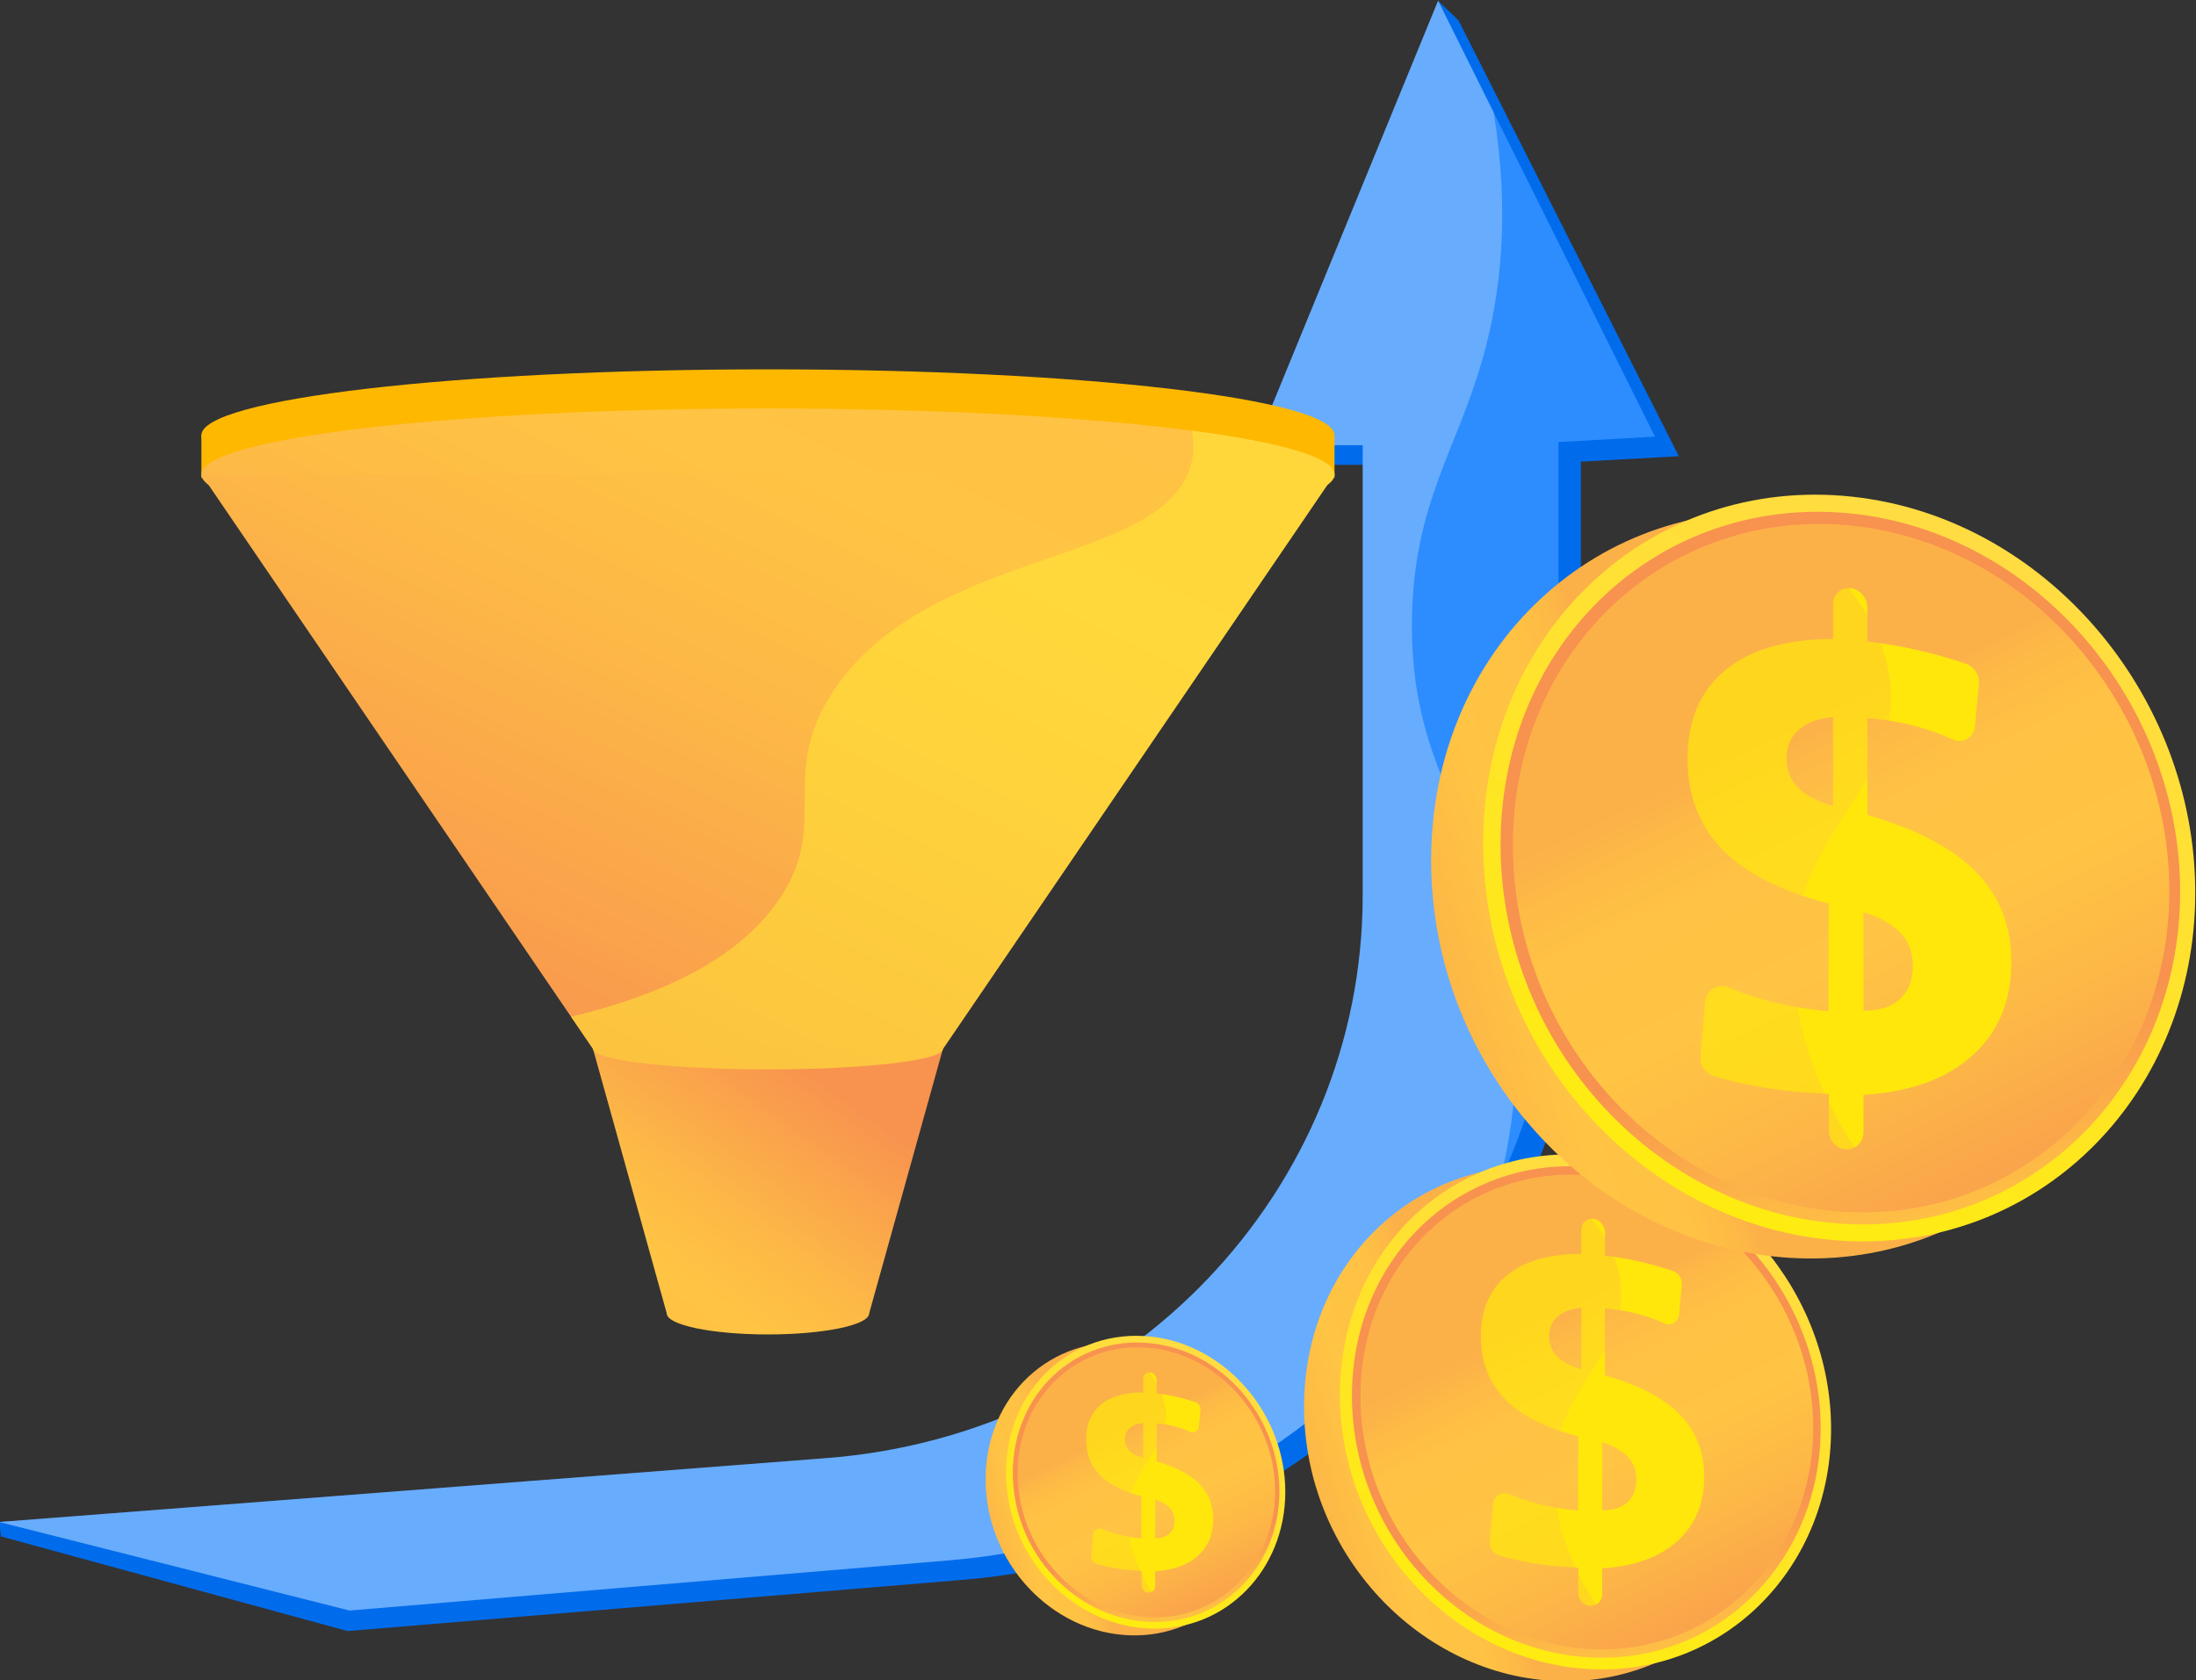 <?xml version="1.0" encoding="UTF-8"?>
<!DOCTYPE svg PUBLIC "-//W3C//DTD SVG 1.1//EN" "http://www.w3.org/Graphics/SVG/1.1/DTD/svg11.dtd">
<!-- Creator: CorelDRAW -->
<svg xmlns="http://www.w3.org/2000/svg" xml:space="preserve" width="124.883mm" height="95.584mm" version="1.1" style="shape-rendering:geometricPrecision; text-rendering:geometricPrecision; image-rendering:optimizeQuality; fill-rule:evenodd; clip-rule:evenodd"
viewBox="0 0 124.883 95.584"
 xmlns:xlink="http://www.w3.org/1999/xlink"
 xmlns:xodm="http://www.corel.com/coreldraw/odm/2003">
 <rect x="0" y="0" width="124.883" height="95.584" fill="#333333" stroke="none"/>
 <defs>
  <style type="text/css">
   <![CDATA[
    .fil26 {fill:none;fill-rule:nonzero}
    .fil0 {fill:#006CEB;fill-rule:nonzero}
    .fil1 {fill:#2D8DFF;fill-rule:nonzero}
    .fil5 {fill:#FFB800;fill-rule:nonzero}
    .fil14 {fill:#FFE70C;fill-rule:nonzero}
    .fil2 {fill:#F4F7FA;fill-rule:nonzero;fill-opacity:0.302}
    .fil9 {fill:#FFEB33;fill-rule:nonzero;fill-opacity:0.502}
    .fil4 {fill:url(#id1);fill-rule:nonzero}
    .fil11 {fill:url(#id2);fill-rule:nonzero}
    .fil21 {fill:url(#id3);fill-rule:nonzero}
    .fil3 {fill:url(#id4);fill-rule:nonzero}
    .fil10 {fill:url(#id5);fill-rule:nonzero}
    .fil17 {fill:url(#id6);fill-rule:nonzero}
    .fil22 {fill:url(#id7);fill-rule:nonzero}
    .fil16 {fill:url(#id8);fill-rule:nonzero}
    .fil13 {fill:url(#id9);fill-rule:nonzero}
    .fil8 {fill:url(#id10);fill-rule:nonzero}
    .fil18 {fill:url(#id11);fill-rule:nonzero}
    .fil19 {fill:url(#id12);fill-rule:nonzero}
    .fil24 {fill:url(#id13);fill-rule:nonzero}
    .fil12 {fill:url(#id14);fill-rule:nonzero}
    .fil7 {fill:url(#id15);fill-rule:nonzero}
    .fil23 {fill:url(#id16);fill-rule:nonzero}
    .fil6 {fill:url(#id17);fill-rule:nonzero}
    .fil15 {fill:url(#id18);fill-rule:nonzero;fill-opacity:0.302}
    .fil20 {fill:url(#id19);fill-rule:nonzero;fill-opacity:0.302}
    .fil25 {fill:url(#id20);fill-rule:nonzero;fill-opacity:0.302}
   ]]>
  </style>
   <clipPath id="id0" style="clip-rule:nonzero">
    <path d="M56.049 95.629l68.792 0 0 -67.492 -68.792 0 0 67.492z"/>
   </clipPath>
  <linearGradient id="id1" gradientUnits="userSpaceOnUse" x1="32.766" y1="78.096" x2="47.318" y2="57.723">
   <stop offset="0" style="stop-opacity:1; stop-color:#FCB148"/>
   <stop offset="0.051" style="stop-opacity:1; stop-color:#FDBA46"/>
   <stop offset="0.141" style="stop-opacity:1; stop-color:#FFC244"/>
   <stop offset="0.322" style="stop-opacity:1; stop-color:#FFC444"/>
   <stop offset="0.49" style="stop-opacity:1; stop-color:#FDB946"/>
   <stop offset="0.78" style="stop-opacity:1; stop-color:#F99C4D"/>
   <stop offset="0.871" style="stop-opacity:1; stop-color:#F8924F"/>
   <stop offset="1" style="stop-opacity:1; stop-color:#F8924F"/>
  </linearGradient>
  <linearGradient id="id2" gradientUnits="userSpaceOnUse" x1="68.749" y1="76.4" x2="60.018" y2="94.311">
   <stop offset="0" style="stop-opacity:1; stop-color:#FFDB44"/>
   <stop offset="1" style="stop-opacity:1; stop-color:#FEEF06"/>
  </linearGradient>
  <linearGradient id="id3" gradientUnits="userSpaceOnUse" xlink:href="#id1" x1="94.678" y1="52.737" x2="70.866" y2="59.901">
  </linearGradient>
  <linearGradient id="id4" gradientUnits="userSpaceOnUse" xlink:href="#id1" x1="37.793" y1="81.8" x2="52.609" y2="61.428">
  </linearGradient>
  <linearGradient id="id5" gradientUnits="userSpaceOnUse" xlink:href="#id1" x1="61.076" y1="85.624" x2="51.816" y2="88.439">
  </linearGradient>
  <linearGradient id="id6" gradientUnits="userSpaceOnUse" xlink:href="#id2" x1="96.266" y1="66.401" x2="81.184" y2="98.129">
  </linearGradient>
  <linearGradient id="id7" gradientUnits="userSpaceOnUse" xlink:href="#id2" x1="113.728" y1="29.42" x2="91.503" y2="75.221">
  </linearGradient>
  <linearGradient id="id8" gradientUnits="userSpaceOnUse" xlink:href="#id1" x1="83.301" y1="82.543" x2="66.897" y2="87.66">
  </linearGradient>
  <linearGradient id="id9" gradientUnits="userSpaceOnUse" xlink:href="#id1" x1="63.722" y1="81.496" x2="70.601" y2="95.313">
  </linearGradient>
  <linearGradient id="id10" gradientUnits="userSpaceOnUse" xlink:href="#id1" x1="54.726" y1="5.865" x2="23.77" y2="70.159">
  </linearGradient>
  <linearGradient id="id11" gradientUnits="userSpaceOnUse" xlink:href="#id1" x1="93.62" y1="100.153" x2="90.71" y2="85.057">
  </linearGradient>
  <linearGradient id="id12" gradientUnits="userSpaceOnUse" xlink:href="#id1" x1="87.799" y1="75.574" x2="99.97" y2="99.625">
  </linearGradient>
  <linearGradient id="id13" gradientUnits="userSpaceOnUse" xlink:href="#id1" x1="101.293" y1="42.414" x2="118.755" y2="77.468">
  </linearGradient>
  <linearGradient id="id14" gradientUnits="userSpaceOnUse" xlink:href="#id1" x1="67.162" y1="95.578" x2="65.309" y2="86.878">
  </linearGradient>
  <linearGradient id="id15" gradientUnits="userSpaceOnUse" xlink:href="#id1" x1="71.13" y1="6.923" x2="36.999" y2="78.361">
  </linearGradient>
  <linearGradient id="id16" gradientUnits="userSpaceOnUse" xlink:href="#id1" x1="109.76" y1="78.258" x2="105.526" y2="56.254">
  </linearGradient>
  <linearGradient id="id17" gradientUnits="userSpaceOnUse" x1="54.991" y1="5.071" x2="20.86" y2="76.244">
   <stop offset="0" style="stop-opacity:1; stop-color:#FFED50"/>
   <stop offset="0.051" style="stop-opacity:1; stop-color:#FDBA46"/>
   <stop offset="0.141" style="stop-opacity:1; stop-color:#FFC244"/>
   <stop offset="0.322" style="stop-opacity:1; stop-color:#FFC444"/>
   <stop offset="0.49" style="stop-opacity:1; stop-color:#FDB946"/>
   <stop offset="0.78" style="stop-opacity:1; stop-color:#F99C4D"/>
   <stop offset="0.871" style="stop-opacity:1; stop-color:#F8924F"/>
   <stop offset="1" style="stop-opacity:1; stop-color:#F8924F"/>
  </linearGradient>
  <linearGradient id="id18" gradientUnits="userSpaceOnUse" xlink:href="#id1" x1="61.87" y1="82.326" x2="68.749" y2="96.34">
  </linearGradient>
  <linearGradient id="id19" gradientUnits="userSpaceOnUse" xlink:href="#id1" x1="84.359" y1="76.767" x2="96.53" y2="101.622">
  </linearGradient>
  <linearGradient id="id20" gradientUnits="userSpaceOnUse" xlink:href="#id1" x1="96.266" y1="44.221" x2="113.728" y2="80.446">
  </linearGradient>
 </defs>
 <g id="Слой_x0020_1">
  <path class="fil0" d="M82.942 1.158l-1.16 -1.114 -1.425 6.953 -8.944 18.329 0.995 1.114 6.18 -0.003 0 25.608c0,16.768 -13.52,30.714 -31.036,32.012l-47.594 2.516 0.09 0.819 19.716 5.385 34.924 -2.908c19.92,-1.644 35.213,-17.558 35.213,-36.641l0 -26.97 5.572 -0.307 -12.53 -24.794z"/>
  <path class="fil1" d="M81.783 0.044l-10.369 25.282 6.082 -0.003 0 25.608c0,16.769 -13.308,30.714 -30.55,32.013l-46.989 3.629 19.921 5.035 34.092 -2.854c19.608,-1.644 34.66,-17.557 34.66,-36.641l0 -26.969 5.485 -0.307 -12.333 -24.794z"/>
  <g id="_2357644173872">
   <path class="fil2" d="M85.552 53.52c-1.611,-6.872 -5.416,-10.085 -5.255,-18.416 0.126,-6.532 2.561,-9.524 4.034,-14.761 0.998,-3.545 1.559,-8.138 0.61,-13.95l-3.159 -6.349 -10.369 25.282 6.082 -0.003 0 25.608c0,16.769 -13.308,30.714 -30.55,32.013l-46.989 3.629 19.921 5.035 34.092 -2.854c14.108,-1.183 25.858,-9.754 31.339,-21.577 1.062,-4.407 1.313,-9.09 0.242,-13.658z"/>
  </g>
  <path class="fil3" d="M43.672 75.904c3.178,0 5.754,-0.535 5.754,-1.194 0,-0.66 -2.576,-1.194 -5.754,-1.194 -3.178,0 -5.754,0.535 -5.754,1.194 0,0.66 2.576,1.194 5.754,1.194z"/>
  <polygon class="fil4" points="53.619,59.672 49.427,74.71 37.918,74.71 33.726,59.672 "/>
  <path class="fil5" d="M43.672 28.507c17.794,0 32.22,-1.679 32.22,-3.749 0,-2.071 -14.425,-3.749 -32.22,-3.749 -17.795,0 -32.22,1.679 -32.22,3.749 0,2.071 14.425,3.749 32.22,3.749z"/>
  <polygon class="fil5" points="11.453,27.177 75.892,27.177 75.892,24.758 11.453,24.758 "/>
  <path class="fil6" d="M43.672 30.733c17.794,0 32.22,-1.679 32.22,-3.749 0,-2.071 -14.425,-3.749 -32.22,-3.749 -17.795,0 -32.22,1.679 -32.22,3.749 0,2.071 14.425,3.749 32.22,3.749z"/>
  <path class="fil7" d="M43.672 60.829c5.493,0 9.947,-0.518 9.947,-1.157 0,-0.639 -4.453,-1.157 -9.947,-1.157 -5.494,0 -9.947,0.518 -9.947,1.157 0,0.639 4.453,1.157 9.947,1.157z"/>
  <polygon class="fil8" points="75.892,26.984 53.619,59.672 33.726,59.672 11.453,26.984 "/>
  <g id="_2357644228448">
   <path class="fil9" d="M44.235 51.268c3.07,-4.378 -0.053,-7.149 3.175,-11.994 5.409,-8.12 18.662,-7.061 20.301,-12.777 0.159,-0.553 0.221,-1.215 0.061,-2.002 5.052,0.662 8.121,1.534 8.121,2.489 0,0.203 -0.14,0.403 -0.407,0.597l-21.866 32.091c0,0.639 -4.453,1.157 -9.947,1.157 -5.493,0 -9.947,-0.518 -9.947,-1.157l-1.256 -1.843c5.005,-1.188 9.405,-3.196 11.765,-6.561z"/>
  </g>
  <g>
  </g>
  <g style="clip-path:url(#id0)">
   <g id="_2357644202768">
    <path class="fil10" d="M71.932 85.245c0,4.427 -3.36,7.91 -7.655,7.774 -4.469,-0.142 -8.228,-4.118 -8.228,-8.877 0,-4.759 3.759,-8.213 8.228,-7.734 4.295,0.461 7.655,4.41 7.655,8.837z"/>
    <path class="fil11" d="M73.093 84.863c0,4.427 -3.36,7.91 -7.655,7.774 -4.47,-0.141 -8.229,-4.118 -8.229,-8.877 0,-4.759 3.759,-8.213 8.229,-7.734 4.294,0.461 7.655,4.41 7.655,8.837z"/>
    <path class="fil12" d="M72.756 84.84c0,4.232 -3.215,7.556 -7.318,7.419 -4.262,-0.142 -7.84,-3.937 -7.84,-8.471 0,-4.534 3.579,-7.833 7.84,-7.383 4.103,0.433 7.318,4.203 7.318,8.436z"/>
    <path class="fil13" d="M72.514 84.823c0,4.093 -3.111,7.303 -7.076,7.166 -4.114,-0.143 -7.564,-3.808 -7.564,-8.182 0,-4.375 3.45,-7.561 7.564,-7.132 3.965,0.414 7.076,4.056 7.076,8.148z"/>
    <path class="fil14" d="M65.397 78.067c0.211,0.021 0.382,0.216 0.382,0.437l0 0.753c0.422,0.049 0.845,0.124 1.268,0.227 0.312,0.075 0.622,0.166 0.93,0.27 0.184,0.062 0.31,0.255 0.291,0.452l-0.09 0.945c-0.024,0.251 -0.264,0.398 -0.49,0.294 -0.203,-0.093 -0.411,-0.173 -0.624,-0.239 -0.372,-0.116 -0.764,-0.191 -1.177,-0.227l-0.108 -0.009 0 2.158c1.101,0.317 1.909,0.744 2.432,1.281 0.52,0.534 0.779,1.2 0.779,2 0,0.864 -0.286,1.556 -0.861,2.079 -0.578,0.525 -1.389,0.82 -2.437,0.884l0 0.832c0,0.221 -0.171,0.393 -0.382,0.384l-0.007 -0c-0.212,-0.009 -0.384,-0.195 -0.384,-0.417l0 -0.821 -0.17 -0.008c-0.492,-0.023 -0.962,-0.075 -1.412,-0.155 -0.333,-0.06 -0.658,-0.137 -0.976,-0.231 -0.192,-0.057 -0.324,-0.245 -0.306,-0.448l0.106 -1.215c0.023,-0.263 0.279,-0.415 0.521,-0.317 0.282,0.115 0.569,0.212 0.858,0.29 0.451,0.122 0.909,0.201 1.372,0.236l0.007 -2.401c-1.056,-0.269 -1.848,-0.668 -2.368,-1.196 -0.522,-0.531 -0.784,-1.21 -0.784,-2.037 0,-0.855 0.284,-1.515 0.85,-1.978 0.563,-0.461 1.364,-0.69 2.397,-0.69l0 -0.77c0,-0.222 0.171,-0.385 0.383,-0.364zm-0.383 2.88c-0.327,0.025 -0.581,0.117 -0.764,0.277 -0.183,0.161 -0.274,0.377 -0.274,0.648 0,0.257 0.084,0.471 0.253,0.644 0.169,0.172 0.43,0.309 0.784,0.412l0 -1.981 0.001 0zm0.677 4.347l0 2.201c0.355,0.001 0.627,-0.087 0.817,-0.262 0.19,-0.175 0.285,-0.422 0.285,-0.741 0,-0.291 -0.088,-0.533 -0.264,-0.724 -0.177,-0.192 -0.456,-0.35 -0.838,-0.474z"/>
    <path class="fil15" d="M64.158 85.825c0.239,-2.433 2.409,-3.463 2.126,-5.7 -0.175,-1.379 -1.189,-2.542 -2.321,-3.449 -3.433,0.371 -6.088,3.3 -6.088,7.13 0,4.375 3.45,8.04 7.564,8.182 0.399,0.014 0.789,-0.008 1.169,-0.059 -1.633,-1.675 -2.655,-4.014 -2.449,-6.105z"/>
    <path class="fil16" d="M102.091 81.951c0,7.785 -5.909,13.909 -13.461,13.671 -7.859,-0.248 -14.47,-7.242 -14.47,-15.61 0,-8.369 6.61,-14.443 14.47,-13.6 7.552,0.81 13.461,7.755 13.461,15.54z"/>
    <path class="fil17" d="M104.131 81.28c0,7.785 -5.909,13.909 -13.461,13.671 -7.859,-0.248 -14.47,-7.242 -14.47,-15.61 0,-8.369 6.61,-14.443 14.47,-13.6 7.552,0.81 13.461,7.755 13.461,15.54z"/>
    <path class="fil18" d="M103.538 81.239c0,7.442 -5.654,13.287 -12.868,13.046 -7.494,-0.25 -13.787,-6.924 -13.787,-14.897 0,-7.973 6.293,-13.773 13.787,-12.982 7.215,0.761 12.868,7.391 12.868,14.833z"/>
    <path class="fil19" d="M103.114 81.21c0,7.196 -5.471,12.841 -12.443,12.6 -7.234,-0.25 -13.301,-6.696 -13.301,-14.388 0,-7.692 6.066,-13.296 13.301,-12.541 6.973,0.728 12.443,7.132 12.443,14.329z"/>
    <path class="fil14" d="M90.599 69.329c0.371,0.036 0.671,0.381 0.671,0.769l0 1.325c0.742,0.085 1.485,0.218 2.229,0.398 0.549,0.133 1.093,0.291 1.635,0.474 0.324,0.11 0.545,0.447 0.512,0.795l-0.158 1.661c-0.042,0.441 -0.465,0.7 -0.863,0.517 -0.357,-0.164 -0.722,-0.304 -1.097,-0.421 -0.654,-0.204 -1.343,-0.337 -2.069,-0.398l-0.19 -0.016 0 3.795c1.936,0.558 3.357,1.309 4.276,2.253 0.914,0.939 1.37,2.111 1.37,3.516 0,1.52 -0.504,2.737 -1.515,3.655 -1.016,0.923 -2.442,1.442 -4.285,1.554l0 1.463c0,0.388 -0.301,0.691 -0.672,0.675l-0.012 -0c-0.372,-0.016 -0.674,-0.344 -0.674,-0.733l0 -1.442 -0.299 -0.014c-0.864,-0.041 -1.692,-0.131 -2.482,-0.273 -0.586,-0.105 -1.158,-0.24 -1.716,-0.406 -0.337,-0.101 -0.569,-0.432 -0.538,-0.788l0.186 -2.136c0.04,-0.462 0.49,-0.731 0.916,-0.557 0.497,0.202 1,0.372 1.509,0.51 0.793,0.215 1.598,0.354 2.412,0.415l0.012 -4.221c-1.858,-0.474 -3.249,-1.175 -4.163,-2.105 -0.918,-0.933 -1.379,-2.128 -1.379,-3.581 0,-1.504 0.499,-2.664 1.495,-3.478 0.99,-0.81 2.398,-1.213 4.214,-1.213l0 -1.354c0,-0.39 0.302,-0.675 0.674,-0.639zm-0.674 5.066c-0.574,0.043 -1.022,0.205 -1.343,0.488 -0.321,0.283 -0.481,0.662 -0.481,1.139 0,0.452 0.149,0.829 0.446,1.132 0.297,0.303 0.756,0.544 1.379,0.724l0 -3.483zm1.191 7.644l0 3.871c0.624,0.001 1.103,-0.152 1.437,-0.46 0.334,-0.307 0.5,-0.742 0.5,-1.303 0,-0.512 -0.155,-0.937 -0.465,-1.274 -0.311,-0.338 -0.801,-0.616 -1.472,-0.834z"/>
    <path class="fil20" d="M88.418 82.972c0.42,-4.278 4.237,-6.089 3.739,-10.024 -0.307,-2.425 -2.091,-4.469 -4.082,-6.065 -6.037,0.652 -10.706,5.803 -10.706,12.539 0,7.693 6.066,14.138 13.301,14.388 0.702,0.025 1.389,-0.013 2.055,-0.103 -2.873,-2.945 -4.669,-7.059 -4.307,-10.734z"/>
    <path class="fil21" d="M121.882 51.754c0,11.287 -8.567,20.166 -19.516,19.82 -11.395,-0.361 -20.979,-10.499 -20.979,-22.633 0,-12.133 9.584,-20.941 20.979,-19.718 10.95,1.174 19.516,11.244 19.516,22.531z"/>
    <path class="fil22" d="M124.841 50.781c0,11.287 -8.567,20.166 -19.516,19.82 -11.395,-0.361 -20.979,-10.499 -20.979,-22.632 0,-12.133 9.584,-20.941 20.979,-19.718 10.949,1.175 19.516,11.244 19.516,22.531z"/>
    <path class="fil23" d="M123.981 50.721c0,10.79 -8.197,19.264 -18.657,18.915 -10.866,-0.362 -19.989,-10.039 -19.989,-21.599 0,-11.56 9.123,-19.969 19.989,-18.822 10.46,1.104 18.657,10.716 18.657,21.506z"/>
    <path class="fil24" d="M123.366 50.678c0,10.434 -7.931,18.618 -18.042,18.268 -10.488,-0.362 -19.284,-9.708 -19.284,-20.861 0,-11.153 8.796,-19.277 19.285,-18.183 10.11,1.055 18.041,10.341 18.041,20.775z"/>
    <path class="fil14" d="M105.221 33.453c0.538,0.053 0.973,0.551 0.973,1.114l0 1.921c1.076,0.124 2.153,0.316 3.232,0.578 0.795,0.193 1.586,0.422 2.37,0.688 0.47,0.159 0.791,0.648 0.743,1.153l-0.229 2.409c-0.061,0.639 -0.674,1.015 -1.251,0.75 -0.517,-0.237 -1.047,-0.441 -1.59,-0.61 -0.948,-0.295 -1.948,-0.488 -2.999,-0.577l-0.275 -0.023 0 5.502c2.807,0.809 4.868,1.897 6.2,3.266 1.326,1.362 1.986,3.06 1.986,5.098 0,2.204 -0.73,3.969 -2.196,5.3 -1.474,1.338 -3.541,2.091 -6.213,2.254l0 2.12c0,0.563 -0.436,1.002 -0.975,0.98l-0.017 -0.001c-0.539,-0.022 -0.978,-0.498 -0.978,-1.063l0 -2.092 -0.434 -0.02c-1.252,-0.059 -2.453,-0.19 -3.599,-0.395 -0.849,-0.152 -1.679,-0.348 -2.488,-0.589 -0.489,-0.145 -0.825,-0.626 -0.78,-1.142l0.27 -3.096c0.058,-0.67 0.711,-1.059 1.329,-0.808 0.72,0.293 1.449,0.539 2.187,0.74 1.15,0.312 2.316,0.513 3.497,0.602l0.018 -6.12c-2.694,-0.687 -4.711,-1.704 -6.036,-3.051 -1.331,-1.354 -1.999,-3.086 -1.999,-5.192 0,-2.18 0.725,-3.862 2.168,-5.043 1.436,-1.175 3.477,-1.759 6.11,-1.758l0 -1.964c0,-0.565 0.438,-0.98 0.977,-0.927zm-0.977 7.343c-0.833,0.062 -1.482,0.298 -1.946,0.707 -0.465,0.41 -0.699,0.961 -0.699,1.652 0,0.654 0.215,1.202 0.646,1.641 0.43,0.439 1.097,0.789 1.999,1.051l0 -5.05zm1.727 11.082l0 5.613c0.905,0.002 1.599,-0.221 2.084,-0.667 0.484,-0.446 0.725,-1.075 0.725,-1.889 0,-0.742 -0.225,-1.357 -0.674,-1.847 -0.45,-0.49 -1.161,-0.893 -2.135,-1.209z"/>
    <path class="fil25" d="M102.06 53.233c0.609,-6.203 6.142,-8.828 5.42,-14.533 -0.445,-3.516 -3.032,-6.48 -5.918,-8.793 -8.753,0.946 -15.522,8.413 -15.522,18.179 0,11.153 8.795,20.498 19.284,20.861 1.019,0.035 2.013,-0.019 2.98,-0.15 -4.166,-4.27 -6.769,-10.235 -6.245,-15.564z"/>
   </g>
  </g>
  <polygon class="fil26" points="56.049,95.629 124.841,95.629 124.841,28.137 56.049,28.137 "/>
 </g>
</svg>
